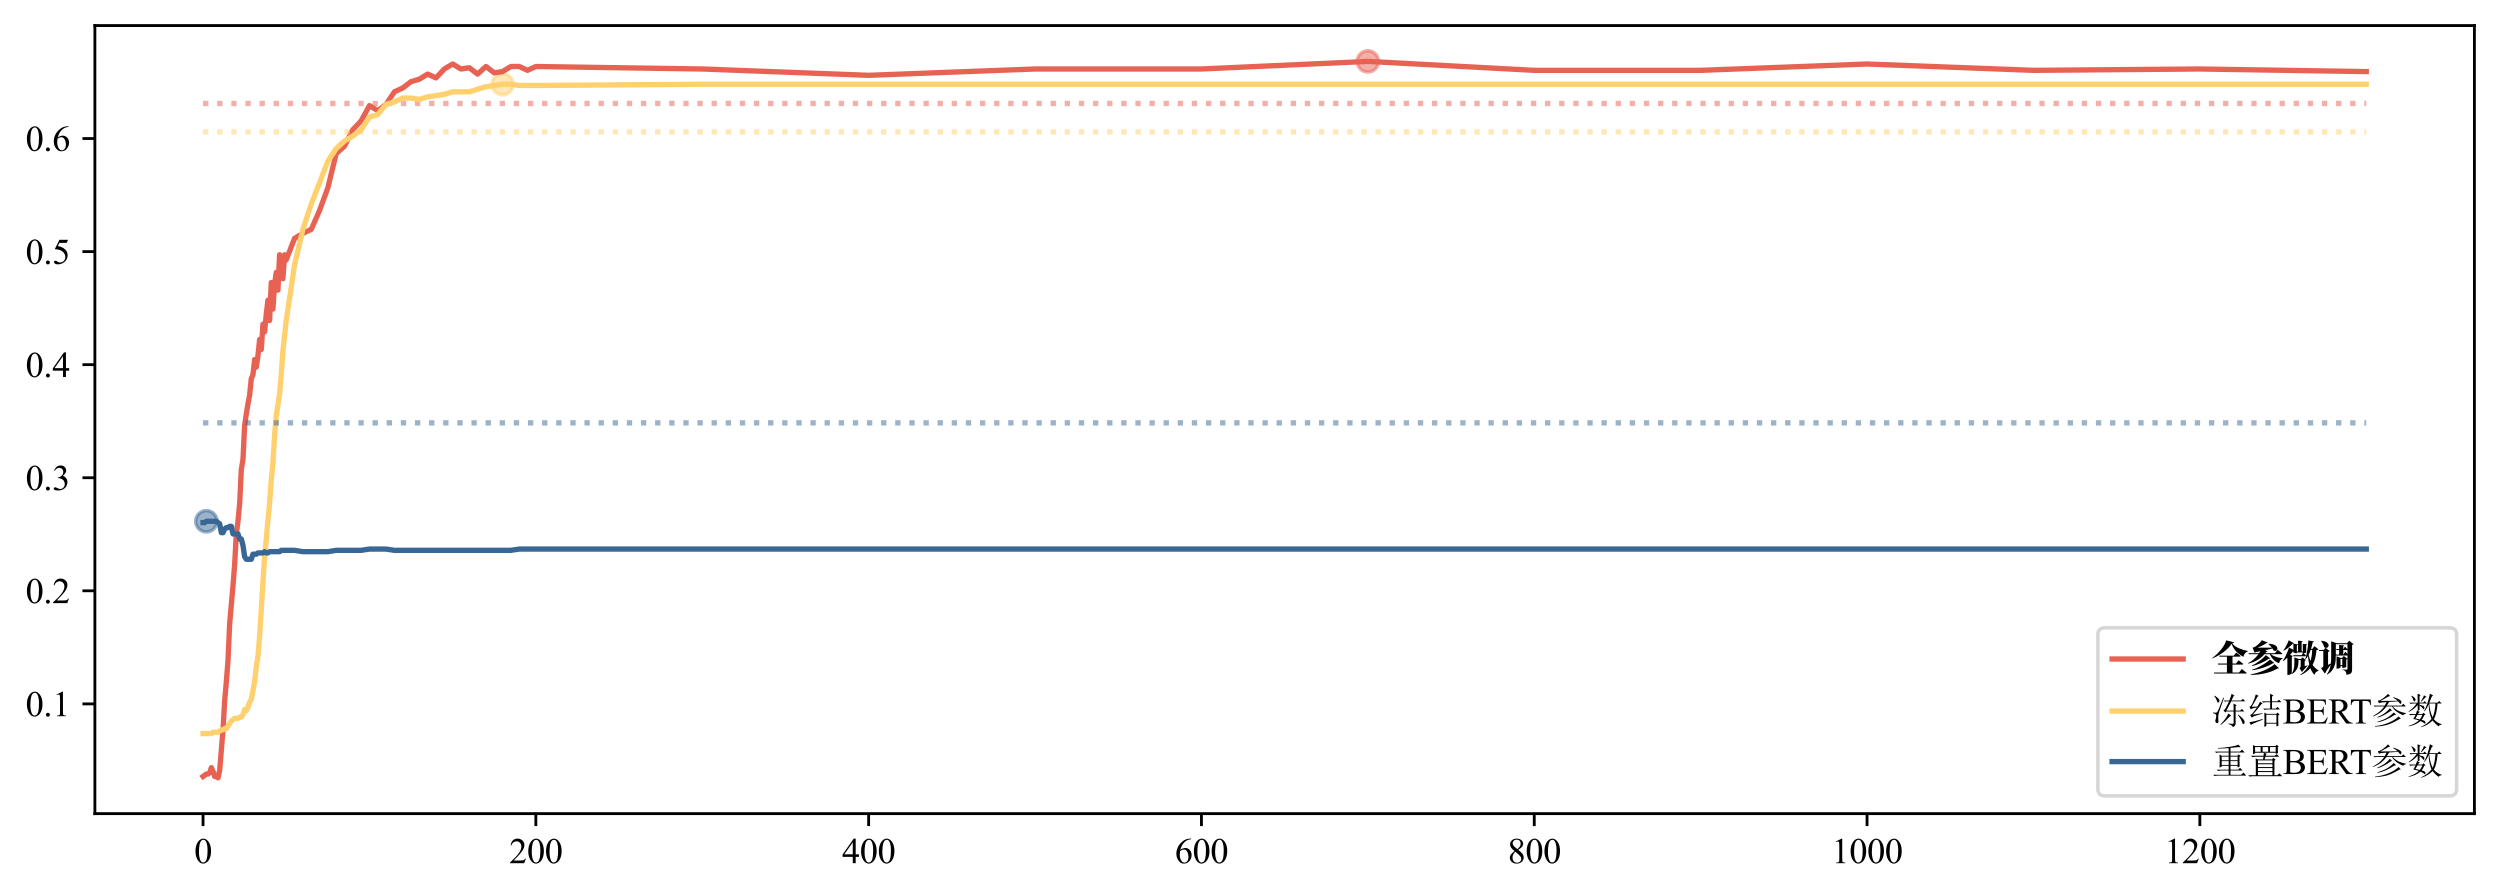 <?xml version="1.0" encoding="utf-8" standalone="no"?>
<!DOCTYPE svg PUBLIC "-//W3C//DTD SVG 1.1//EN"
  "http://www.w3.org/Graphics/SVG/1.1/DTD/svg11.dtd">
<svg xmlns:xlink="http://www.w3.org/1999/xlink" width="703.5pt" height="252.243pt" viewBox="0 0 703.5 252.243" xmlns="http://www.w3.org/2000/svg" version="1.1">
 <defs>
  <style type="text/css">*{stroke-linejoin: round; stroke-linecap: butt}</style>
 </defs>
 <g id="figure_1">
  <g id="patch_1">
   <path d="M 0 252.243 
L 703.5 252.243 
L 703.5 0 
L 0 0 
z
" style="fill: #ffffff"/>
  </g>
  <g id="axes_1">
   <g id="patch_2">
    <path d="M 26.7 228.96 
L 696.3 228.96 
L 696.3 7.2 
L 26.7 7.2 
z
" style="fill: #ffffff"/>
   </g>
   <g id="PathCollection_1">
    <defs>
     <path id="m46b49757b5" d="M 0 3 
C 0.796 3 1.559 2.684 2.121 2.121 
C 2.684 1.559 3 0.796 3 0 
C 3 -0.796 2.684 -1.559 2.121 -2.121 
C 1.559 -2.684 0.796 -3 0 -3 
C -0.796 -3 -1.559 -2.684 -2.121 -2.121 
C -2.684 -1.559 -3 -0.796 -3 0 
C -3 0.796 -2.684 1.559 -2.121 2.121 
C -1.559 2.684 -0.796 3 0 3 
z
" style="stroke: #e86254; stroke-opacity: 0.5"/>
    </defs>
    <g clip-path="url(#p422f042d4d)">
     <use xlink:href="#m46b49757b5" x="384.913" y="17.28" style="fill: #e86254; fill-opacity: 0.5; stroke: #e86254; stroke-opacity: 0.5"/>
    </g>
   </g>
   <g id="PathCollection_2">
    <defs>
     <path id="m3f7b0bdd65" d="M 0 3 
C 0.796 3 1.559 2.684 2.121 2.121 
C 2.684 1.559 3 0.796 3 0 
C 3 -0.796 2.684 -1.559 2.121 -2.121 
C 1.559 -2.684 0.796 -3 0 -3 
C -0.796 -3 -1.559 -2.684 -2.121 -2.121 
C -2.684 -1.559 -3 -0.796 -3 0 
C -3 0.796 -2.684 1.559 -2.121 2.121 
C -1.559 2.684 -0.796 3 0 3 
z
" style="stroke: #ffd06e; stroke-opacity: 0.5"/>
    </defs>
    <g clip-path="url(#p422f042d4d)">
     <use xlink:href="#m3f7b0bdd65" x="141.422" y="23.707" style="fill: #ffd06e; fill-opacity: 0.5; stroke: #ffd06e; stroke-opacity: 0.5"/>
    </g>
   </g>
   <g id="PathCollection_3">
    <defs>
     <path id="m8412c3c148" d="M 0 3 
C 0.796 3 1.559 2.684 2.121 2.121 
C 2.684 1.559 3 0.796 3 0 
C 3 -0.796 2.684 -1.559 2.121 -2.121 
C 1.559 -2.684 0.796 -3 0 -3 
C -0.796 -3 -1.559 -2.684 -2.121 -2.121 
C -2.684 -1.559 -3 -0.796 -3 0 
C -3 0.796 -2.684 1.559 -2.121 2.121 
C -1.559 2.684 -0.796 3 0 3 
z
" style="stroke: #386795; stroke-opacity: 0.5"/>
    </defs>
    <g clip-path="url(#p422f042d4d)">
     <use xlink:href="#m8412c3c148" x="58.073" y="146.685" style="fill: #386795; fill-opacity: 0.5; stroke: #386795; stroke-opacity: 0.5"/>
    </g>
   </g>
   <g id="matplotlib.axis_1">
    <g id="xtick_1">
     <g id="line2d_1">
      <defs>
       <path id="ma1bc79d3f5" d="M 0 0 
L 0 3.5 
" style="stroke: #000000; stroke-width: 0.8"/>
      </defs>
      <g>
       <use xlink:href="#ma1bc79d3f5" x="57.136" y="228.96" style="stroke: #000000; stroke-width: 0.8"/>
      </g>
     </g>
     <g id="text_1">
      <!-- 0 -->
      <g transform="translate(54.636 242.904) scale(0.1 -0.1)">
       <defs>
        <path id="TimesNewRomanPSMT-30" d="M 231 2094 
Q 231 2819 450 3342 
Q 669 3866 1031 4122 
Q 1313 4325 1613 4325 
Q 2100 4325 2488 3828 
Q 2972 3213 2972 2159 
Q 2972 1422 2759 906 
Q 2547 391 2217 158 
Q 1888 -75 1581 -75 
Q 975 -75 572 641 
Q 231 1244 231 2094 
z
M 844 2016 
Q 844 1141 1059 588 
Q 1238 122 1591 122 
Q 1759 122 1940 273 
Q 2122 425 2216 781 
Q 2359 1319 2359 2297 
Q 2359 3022 2209 3506 
Q 2097 3866 1919 4016 
Q 1791 4119 1609 4119 
Q 1397 4119 1231 3928 
Q 1006 3669 925 3112 
Q 844 2556 844 2016 
z
" transform="scale(0.016)"/>
       </defs>
       <use xlink:href="#TimesNewRomanPSMT-30"/>
      </g>
     </g>
    </g>
    <g id="xtick_2">
     <g id="line2d_2">
      <g>
       <use xlink:href="#ma1bc79d3f5" x="150.787" y="228.96" style="stroke: #000000; stroke-width: 0.8"/>
      </g>
     </g>
     <g id="text_2">
      <!-- 200 -->
      <g transform="translate(143.287 242.904) scale(0.1 -0.1)">
       <defs>
        <path id="TimesNewRomanPSMT-32" d="M 2934 816 
L 2638 0 
L 138 0 
L 138 116 
Q 1241 1122 1691 1759 
Q 2141 2397 2141 2925 
Q 2141 3328 1894 3587 
Q 1647 3847 1303 3847 
Q 991 3847 742 3664 
Q 494 3481 375 3128 
L 259 3128 
Q 338 3706 661 4015 
Q 984 4325 1469 4325 
Q 1984 4325 2329 3994 
Q 2675 3663 2675 3213 
Q 2675 2891 2525 2569 
Q 2294 2063 1775 1497 
Q 997 647 803 472 
L 1909 472 
Q 2247 472 2383 497 
Q 2519 522 2628 598 
Q 2738 675 2819 816 
L 2934 816 
z
" transform="scale(0.016)"/>
       </defs>
       <use xlink:href="#TimesNewRomanPSMT-32"/>
       <use xlink:href="#TimesNewRomanPSMT-30" x="50"/>
       <use xlink:href="#TimesNewRomanPSMT-30" x="100"/>
      </g>
     </g>
    </g>
    <g id="xtick_3">
     <g id="line2d_3">
      <g>
       <use xlink:href="#ma1bc79d3f5" x="244.437" y="228.96" style="stroke: #000000; stroke-width: 0.8"/>
      </g>
     </g>
     <g id="text_3">
      <!-- 400 -->
      <g transform="translate(236.937 242.904) scale(0.1 -0.1)">
       <defs>
        <path id="TimesNewRomanPSMT-34" d="M 2978 1563 
L 2978 1119 
L 2409 1119 
L 2409 0 
L 1894 0 
L 1894 1119 
L 100 1119 
L 100 1519 
L 2066 4325 
L 2409 4325 
L 2409 1563 
L 2978 1563 
z
M 1894 1563 
L 1894 3666 
L 406 1563 
L 1894 1563 
z
" transform="scale(0.016)"/>
       </defs>
       <use xlink:href="#TimesNewRomanPSMT-34"/>
       <use xlink:href="#TimesNewRomanPSMT-30" x="50"/>
       <use xlink:href="#TimesNewRomanPSMT-30" x="100"/>
      </g>
     </g>
    </g>
    <g id="xtick_4">
     <g id="line2d_4">
      <g>
       <use xlink:href="#ma1bc79d3f5" x="338.087" y="228.96" style="stroke: #000000; stroke-width: 0.8"/>
      </g>
     </g>
     <g id="text_4">
      <!-- 600 -->
      <g transform="translate(330.587 242.904) scale(0.1 -0.1)">
       <defs>
        <path id="TimesNewRomanPSMT-36" d="M 2869 4325 
L 2869 4209 
Q 2456 4169 2195 4045 
Q 1934 3922 1679 3669 
Q 1425 3416 1258 3105 
Q 1091 2794 978 2366 
Q 1428 2675 1881 2675 
Q 2316 2675 2634 2325 
Q 2953 1975 2953 1425 
Q 2953 894 2631 456 
Q 2244 -75 1606 -75 
Q 1172 -75 869 213 
Q 275 772 275 1663 
Q 275 2231 503 2743 
Q 731 3256 1154 3653 
Q 1578 4050 1965 4187 
Q 2353 4325 2688 4325 
L 2869 4325 
z
M 925 2138 
Q 869 1716 869 1456 
Q 869 1156 980 804 
Q 1091 453 1309 247 
Q 1469 100 1697 100 
Q 1969 100 2183 356 
Q 2397 613 2397 1088 
Q 2397 1622 2184 2012 
Q 1972 2403 1581 2403 
Q 1463 2403 1327 2353 
Q 1191 2303 925 2138 
z
" transform="scale(0.016)"/>
       </defs>
       <use xlink:href="#TimesNewRomanPSMT-36"/>
       <use xlink:href="#TimesNewRomanPSMT-30" x="50"/>
       <use xlink:href="#TimesNewRomanPSMT-30" x="100"/>
      </g>
     </g>
    </g>
    <g id="xtick_5">
     <g id="line2d_5">
      <g>
       <use xlink:href="#ma1bc79d3f5" x="431.738" y="228.96" style="stroke: #000000; stroke-width: 0.8"/>
      </g>
     </g>
     <g id="text_5">
      <!-- 800 -->
      <g transform="translate(424.238 242.904) scale(0.1 -0.1)">
       <defs>
        <path id="TimesNewRomanPSMT-38" d="M 1228 2134 
Q 725 2547 579 2797 
Q 434 3047 434 3316 
Q 434 3728 753 4026 
Q 1072 4325 1600 4325 
Q 2113 4325 2425 4047 
Q 2738 3769 2738 3413 
Q 2738 3175 2569 2928 
Q 2400 2681 1866 2347 
Q 2416 1922 2594 1678 
Q 2831 1359 2831 1006 
Q 2831 559 2490 242 
Q 2150 -75 1597 -75 
Q 994 -75 656 303 
Q 388 606 388 966 
Q 388 1247 577 1523 
Q 766 1800 1228 2134 
z
M 1719 2469 
Q 2094 2806 2194 3001 
Q 2294 3197 2294 3444 
Q 2294 3772 2109 3958 
Q 1925 4144 1606 4144 
Q 1288 4144 1088 3959 
Q 888 3775 888 3528 
Q 888 3366 970 3203 
Q 1053 3041 1206 2894 
L 1719 2469 
z
M 1375 2016 
Q 1116 1797 991 1539 
Q 866 1281 866 981 
Q 866 578 1086 336 
Q 1306 94 1647 94 
Q 1984 94 2187 284 
Q 2391 475 2391 747 
Q 2391 972 2272 1150 
Q 2050 1481 1375 2016 
z
" transform="scale(0.016)"/>
       </defs>
       <use xlink:href="#TimesNewRomanPSMT-38"/>
       <use xlink:href="#TimesNewRomanPSMT-30" x="50"/>
       <use xlink:href="#TimesNewRomanPSMT-30" x="100"/>
      </g>
     </g>
    </g>
    <g id="xtick_6">
     <g id="line2d_6">
      <g>
       <use xlink:href="#ma1bc79d3f5" x="525.388" y="228.96" style="stroke: #000000; stroke-width: 0.8"/>
      </g>
     </g>
     <g id="text_6">
      <!-- 1000 -->
      <g transform="translate(515.388 242.904) scale(0.1 -0.1)">
       <defs>
        <path id="TimesNewRomanPSMT-31" d="M 750 3822 
L 1781 4325 
L 1884 4325 
L 1884 747 
Q 1884 391 1914 303 
Q 1944 216 2037 169 
Q 2131 122 2419 116 
L 2419 0 
L 825 0 
L 825 116 
Q 1125 122 1212 167 
Q 1300 213 1334 289 
Q 1369 366 1369 747 
L 1369 3034 
Q 1369 3497 1338 3628 
Q 1316 3728 1258 3775 
Q 1200 3822 1119 3822 
Q 1003 3822 797 3725 
L 750 3822 
z
" transform="scale(0.016)"/>
       </defs>
       <use xlink:href="#TimesNewRomanPSMT-31"/>
       <use xlink:href="#TimesNewRomanPSMT-30" x="50"/>
       <use xlink:href="#TimesNewRomanPSMT-30" x="100"/>
       <use xlink:href="#TimesNewRomanPSMT-30" x="150"/>
      </g>
     </g>
    </g>
    <g id="xtick_7">
     <g id="line2d_7">
      <g>
       <use xlink:href="#ma1bc79d3f5" x="619.038" y="228.96" style="stroke: #000000; stroke-width: 0.8"/>
      </g>
     </g>
     <g id="text_7">
      <!-- 1200 -->
      <g transform="translate(609.038 242.904) scale(0.1 -0.1)">
       <use xlink:href="#TimesNewRomanPSMT-31"/>
       <use xlink:href="#TimesNewRomanPSMT-32" x="50"/>
       <use xlink:href="#TimesNewRomanPSMT-30" x="100"/>
       <use xlink:href="#TimesNewRomanPSMT-30" x="150"/>
      </g>
     </g>
    </g>
   </g>
   <g id="matplotlib.axis_2">
    <g id="ytick_1">
     <g id="line2d_8">
      <defs>
       <path id="ma92f70893a" d="M 0 0 
L -3.5 0 
" style="stroke: #000000; stroke-width: 0.8"/>
      </defs>
      <g>
       <use xlink:href="#ma92f70893a" x="26.7" y="198.071" style="stroke: #000000; stroke-width: 0.8"/>
      </g>
     </g>
     <g id="text_8">
      <!-- 0.1 -->
      <g transform="translate(7.2 201.543) scale(0.1 -0.1)">
       <defs>
        <path id="TimesNewRomanPSMT-2e" d="M 800 606 
Q 947 606 1047 504 
Q 1147 403 1147 259 
Q 1147 116 1045 14 
Q 944 -88 800 -88 
Q 656 -88 554 14 
Q 453 116 453 259 
Q 453 406 554 506 
Q 656 606 800 606 
z
" transform="scale(0.016)"/>
       </defs>
       <use xlink:href="#TimesNewRomanPSMT-30"/>
       <use xlink:href="#TimesNewRomanPSMT-2e" x="50"/>
       <use xlink:href="#TimesNewRomanPSMT-31" x="75"/>
      </g>
     </g>
    </g>
    <g id="ytick_2">
     <g id="line2d_9">
      <g>
       <use xlink:href="#ma92f70893a" x="26.7" y="166.253" style="stroke: #000000; stroke-width: 0.8"/>
      </g>
     </g>
     <g id="text_9">
      <!-- 0.2 -->
      <g transform="translate(7.2 169.725) scale(0.1 -0.1)">
       <use xlink:href="#TimesNewRomanPSMT-30"/>
       <use xlink:href="#TimesNewRomanPSMT-2e" x="50"/>
       <use xlink:href="#TimesNewRomanPSMT-32" x="75"/>
      </g>
     </g>
    </g>
    <g id="ytick_3">
     <g id="line2d_10">
      <g>
       <use xlink:href="#ma92f70893a" x="26.7" y="134.435" style="stroke: #000000; stroke-width: 0.8"/>
      </g>
     </g>
     <g id="text_10">
      <!-- 0.3 -->
      <g transform="translate(7.2 137.906) scale(0.1 -0.1)">
       <defs>
        <path id="TimesNewRomanPSMT-33" d="M 325 3431 
Q 506 3859 782 4092 
Q 1059 4325 1472 4325 
Q 1981 4325 2253 3994 
Q 2459 3747 2459 3466 
Q 2459 3003 1878 2509 
Q 2269 2356 2469 2072 
Q 2669 1788 2669 1403 
Q 2669 853 2319 450 
Q 1863 -75 997 -75 
Q 569 -75 414 31 
Q 259 138 259 259 
Q 259 350 332 419 
Q 406 488 509 488 
Q 588 488 669 463 
Q 722 447 909 348 
Q 1097 250 1169 231 
Q 1284 197 1416 197 
Q 1734 197 1970 444 
Q 2206 691 2206 1028 
Q 2206 1275 2097 1509 
Q 2016 1684 1919 1775 
Q 1784 1900 1550 2001 
Q 1316 2103 1072 2103 
L 972 2103 
L 972 2197 
Q 1219 2228 1467 2375 
Q 1716 2522 1828 2728 
Q 1941 2934 1941 3181 
Q 1941 3503 1739 3701 
Q 1538 3900 1238 3900 
Q 753 3900 428 3381 
L 325 3431 
z
" transform="scale(0.016)"/>
       </defs>
       <use xlink:href="#TimesNewRomanPSMT-30"/>
       <use xlink:href="#TimesNewRomanPSMT-2e" x="50"/>
       <use xlink:href="#TimesNewRomanPSMT-33" x="75"/>
      </g>
     </g>
    </g>
    <g id="ytick_4">
     <g id="line2d_11">
      <g>
       <use xlink:href="#ma92f70893a" x="26.7" y="102.616" style="stroke: #000000; stroke-width: 0.8"/>
      </g>
     </g>
     <g id="text_11">
      <!-- 0.4 -->
      <g transform="translate(7.2 106.088) scale(0.1 -0.1)">
       <use xlink:href="#TimesNewRomanPSMT-30"/>
       <use xlink:href="#TimesNewRomanPSMT-2e" x="50"/>
       <use xlink:href="#TimesNewRomanPSMT-34" x="75"/>
      </g>
     </g>
    </g>
    <g id="ytick_5">
     <g id="line2d_12">
      <g>
       <use xlink:href="#ma92f70893a" x="26.7" y="70.798" style="stroke: #000000; stroke-width: 0.8"/>
      </g>
     </g>
     <g id="text_12">
      <!-- 0.5 -->
      <g transform="translate(7.2 74.27) scale(0.1 -0.1)">
       <defs>
        <path id="TimesNewRomanPSMT-35" d="M 2778 4238 
L 2534 3706 
L 1259 3706 
L 981 3138 
Q 1809 3016 2294 2522 
Q 2709 2097 2709 1522 
Q 2709 1188 2573 903 
Q 2438 619 2231 419 
Q 2025 219 1772 97 
Q 1413 -75 1034 -75 
Q 653 -75 479 54 
Q 306 184 306 341 
Q 306 428 378 495 
Q 450 563 559 563 
Q 641 563 702 538 
Q 763 513 909 409 
Q 1144 247 1384 247 
Q 1750 247 2026 523 
Q 2303 800 2303 1197 
Q 2303 1581 2056 1914 
Q 1809 2247 1375 2428 
Q 1034 2569 447 2591 
L 1259 4238 
L 2778 4238 
z
" transform="scale(0.016)"/>
       </defs>
       <use xlink:href="#TimesNewRomanPSMT-30"/>
       <use xlink:href="#TimesNewRomanPSMT-2e" x="50"/>
       <use xlink:href="#TimesNewRomanPSMT-35" x="75"/>
      </g>
     </g>
    </g>
    <g id="ytick_6">
     <g id="line2d_13">
      <g>
       <use xlink:href="#ma92f70893a" x="26.7" y="38.98" style="stroke: #000000; stroke-width: 0.8"/>
      </g>
     </g>
     <g id="text_13">
      <!-- 0.6 -->
      <g transform="translate(7.2 42.452) scale(0.1 -0.1)">
       <use xlink:href="#TimesNewRomanPSMT-30"/>
       <use xlink:href="#TimesNewRomanPSMT-2e" x="50"/>
       <use xlink:href="#TimesNewRomanPSMT-36" x="75"/>
      </g>
     </g>
    </g>
   </g>
   <g id="line2d_14">
    <path d="M 57.136 218.498 
L 57.605 218.148 
L 58.073 217.798 
L 58.541 217.798 
L 59.009 217.448 
L 59.478 216.016 
L 59.946 217.098 
L 60.414 218.498 
L 60.882 218.498 
L 61.351 218.88 
L 61.819 216.748 
L 62.287 211.053 
L 62.755 205.357 
L 63.224 197.18 
L 63.692 191.835 
L 64.16 185.821 
L 64.628 175.512 
L 65.097 170.166 
L 65.565 164.821 
L 66.033 158.775 
L 66.501 150.248 
L 66.97 146.685 
L 67.438 141.721 
L 67.906 132.112 
L 68.374 129.28 
L 68.843 119.671 
L 69.311 116.489 
L 69.779 113.625 
L 70.247 111.144 
L 70.716 106.53 
L 71.184 105.448 
L 71.652 101.185 
L 72.12 103.316 
L 72.589 100.135 
L 73.057 95.521 
L 73.525 98.353 
L 73.993 91.225 
L 74.462 93.357 
L 74.93 88.394 
L 75.398 84.48 
L 75.866 90.175 
L 76.335 79.516 
L 76.803 86.962 
L 77.271 79.866 
L 77.739 76.653 
L 78.208 81.648 
L 78.676 71.689 
L 79.144 72.739 
L 79.612 78.435 
L 80.081 71.689 
L 80.549 73.121 
L 82.89 67.075 
L 85.231 65.644 
L 87.573 64.562 
L 89.914 59.248 
L 92.255 52.853 
L 94.597 43.244 
L 96.938 41.112 
L 99.279 36.498 
L 101.62 34.016 
L 103.962 29.721 
L 106.303 31.153 
L 108.644 29.371 
L 110.985 25.839 
L 113.327 24.757 
L 115.668 22.975 
L 118.009 22.275 
L 120.35 20.844 
L 122.692 21.925 
L 125.033 19.412 
L 127.374 18.012 
L 129.715 19.412 
L 132.057 19.062 
L 134.398 20.844 
L 136.739 18.712 
L 139.08 20.494 
L 141.422 20.144 
L 143.763 18.712 
L 146.104 18.712 
L 148.445 19.794 
L 150.787 18.712 
L 197.612 19.412 
L 244.437 21.194 
L 291.262 19.412 
L 338.087 19.412 
L 384.913 17.28 
L 431.738 19.794 
L 478.563 19.794 
L 525.388 18.012 
L 572.213 19.794 
L 619.038 19.412 
L 665.864 20.144 
" clip-path="url(#p422f042d4d)" style="fill: none; stroke: #e86254; stroke-width: 1.5; stroke-linecap: square"/>
   </g>
   <g id="LineCollection_1">
    <path d="M 57.136 29.116 
L 665.864 29.116 
" clip-path="url(#p422f042d4d)" style="fill: none; stroke-dasharray: 1.5,2.475; stroke-dashoffset: 0; stroke: #e86254; stroke-opacity: 0.5; stroke-width: 1.5"/>
   </g>
   <g id="line2d_15">
    <path d="M 57.136 206.439 
L 57.605 206.439 
L 58.073 206.439 
L 58.541 206.439 
L 59.009 206.439 
L 59.478 206.439 
L 59.946 206.057 
L 60.414 206.057 
L 60.882 206.057 
L 61.351 206.057 
L 61.819 205.707 
L 62.287 205.357 
L 62.755 205.357 
L 63.224 205.007 
L 63.692 205.007 
L 64.16 204.307 
L 64.628 203.575 
L 65.097 202.875 
L 65.565 202.525 
L 66.033 202.144 
L 66.501 202.144 
L 66.97 202.144 
L 67.438 201.794 
L 67.906 201.794 
L 68.374 201.094 
L 68.843 199.662 
L 69.311 200.012 
L 69.779 198.962 
L 70.247 197.53 
L 70.716 196.83 
L 71.184 194.348 
L 71.652 191.835 
L 72.12 187.571 
L 72.589 184.739 
L 73.057 179.044 
L 73.525 171.598 
L 73.993 163.771 
L 74.462 156.644 
L 74.93 151.68 
L 75.398 146.335 
L 75.866 141.721 
L 76.335 134.975 
L 76.803 130.362 
L 77.271 122.535 
L 77.739 116.839 
L 78.208 114.007 
L 78.676 110.794 
L 79.144 105.448 
L 79.612 98.703 
L 80.081 94.439 
L 80.549 90.175 
L 82.89 74.521 
L 85.231 64.562 
L 87.573 57.466 
L 89.914 51.421 
L 92.255 45.375 
L 94.597 41.812 
L 96.938 39.68 
L 99.279 38.28 
L 101.62 36.498 
L 103.962 32.935 
L 106.303 32.235 
L 108.644 29.371 
L 110.985 28.671 
L 113.327 27.589 
L 115.668 27.589 
L 118.009 27.971 
L 120.35 27.239 
L 122.692 26.889 
L 125.033 26.539 
L 127.374 25.839 
L 129.715 25.839 
L 132.057 25.839 
L 134.398 25.107 
L 136.739 24.407 
L 139.08 24.057 
L 141.422 23.707 
L 143.763 23.707 
L 146.104 24.057 
L 148.445 24.057 
L 150.787 24.057 
L 197.612 23.707 
L 244.437 23.707 
L 291.262 23.707 
L 338.087 23.707 
L 384.913 23.707 
L 431.738 23.707 
L 478.563 23.707 
L 525.388 23.707 
L 572.213 23.707 
L 619.038 23.707 
L 665.864 23.707 
" clip-path="url(#p422f042d4d)" style="fill: none; stroke: #ffd06e; stroke-width: 1.5; stroke-linecap: square"/>
   </g>
   <g id="LineCollection_2">
    <path d="M 57.136 37.103 
L 665.864 37.103 
" clip-path="url(#p422f042d4d)" style="fill: none; stroke-dasharray: 1.5,2.475; stroke-dashoffset: 0; stroke: #ffd06e; stroke-opacity: 0.5; stroke-width: 1.5"/>
   </g>
   <g id="line2d_16">
    <path d="M 57.136 147.066 
L 57.605 147.066 
L 58.073 146.685 
L 58.541 146.685 
L 59.009 146.685 
L 59.478 146.685 
L 59.946 146.685 
L 60.414 146.685 
L 60.882 146.685 
L 61.351 147.066 
L 61.819 147.416 
L 62.287 149.898 
L 62.755 149.898 
L 63.224 148.848 
L 63.692 148.466 
L 64.16 148.466 
L 64.628 148.116 
L 65.097 148.116 
L 65.565 150.248 
L 66.033 150.248 
L 66.501 150.248 
L 66.97 150.248 
L 67.438 151.68 
L 67.906 151.68 
L 68.374 153.462 
L 68.843 156.644 
L 69.311 157.375 
L 69.779 157.375 
L 70.247 157.375 
L 70.716 157.375 
L 71.184 155.944 
L 71.652 155.944 
L 72.12 155.944 
L 72.589 155.594 
L 73.057 155.594 
L 73.525 155.594 
L 73.993 155.594 
L 74.462 155.244 
L 74.93 155.594 
L 75.398 155.594 
L 75.866 155.244 
L 76.335 155.244 
L 76.803 155.244 
L 77.271 155.244 
L 77.739 155.244 
L 78.208 155.244 
L 78.676 155.244 
L 79.144 154.862 
L 79.612 154.862 
L 80.081 154.862 
L 80.549 154.862 
L 82.89 154.862 
L 85.231 155.244 
L 87.573 155.244 
L 89.914 155.244 
L 92.255 155.244 
L 94.597 154.862 
L 96.938 154.862 
L 99.279 154.862 
L 101.62 154.862 
L 103.962 154.512 
L 106.303 154.512 
L 108.644 154.512 
L 110.985 154.862 
L 113.327 154.862 
L 115.668 154.862 
L 118.009 154.862 
L 120.35 154.862 
L 122.692 154.862 
L 125.033 154.862 
L 127.374 154.862 
L 129.715 154.862 
L 132.057 154.862 
L 134.398 154.862 
L 136.739 154.862 
L 139.08 154.862 
L 141.422 154.862 
L 143.763 154.862 
L 146.104 154.512 
L 148.445 154.512 
L 150.787 154.512 
L 197.612 154.512 
L 244.437 154.512 
L 291.262 154.512 
L 338.087 154.512 
L 384.913 154.512 
L 431.738 154.512 
L 478.563 154.512 
L 525.388 154.512 
L 572.213 154.512 
L 619.038 154.512 
L 665.864 154.512 
" clip-path="url(#p422f042d4d)" style="fill: none; stroke: #386795; stroke-width: 1.5; stroke-linecap: square"/>
   </g>
   <g id="LineCollection_3">
    <path d="M 57.136 119.003 
L 665.864 119.003 
" clip-path="url(#p422f042d4d)" style="fill: none; stroke-dasharray: 1.5,2.475; stroke-dashoffset: 0; stroke: #386795; stroke-opacity: 0.5; stroke-width: 1.5"/>
   </g>
   <g id="patch_3">
    <path d="M 26.7 228.96 
L 26.7 7.2 
" style="fill: none; stroke: #000000; stroke-width: 0.8; stroke-linejoin: miter; stroke-linecap: square"/>
   </g>
   <g id="patch_4">
    <path d="M 696.3 228.96 
L 696.3 7.2 
" style="fill: none; stroke: #000000; stroke-width: 0.8; stroke-linejoin: miter; stroke-linecap: square"/>
   </g>
   <g id="patch_5">
    <path d="M 26.7 228.96 
L 696.3 228.96 
" style="fill: none; stroke: #000000; stroke-width: 0.8; stroke-linejoin: miter; stroke-linecap: square"/>
   </g>
   <g id="patch_6">
    <path d="M 26.7 7.2 
L 696.3 7.2 
" style="fill: none; stroke: #000000; stroke-width: 0.8; stroke-linejoin: miter; stroke-linecap: square"/>
   </g>
   <g id="legend_1">
    <g id="patch_7">
     <path d="M 592.344 223.96 
L 689.3 223.96 
Q 691.3 223.96 691.3 221.96 
L 691.3 178.673 
Q 691.3 176.673 689.3 176.673 
L 592.344 176.673 
Q 590.344 176.673 590.344 178.673 
L 590.344 221.96 
Q 590.344 223.96 592.344 223.96 
z
" style="fill: #ffffff; opacity: 0.8; stroke: #cccccc; stroke-linejoin: miter"/>
    </g>
    <g id="line2d_17">
     <path d="M 594.344 185.435 
L 604.344 185.435 
L 614.344 185.435 
" style="fill: none; stroke: #e86254; stroke-width: 1.5; stroke-linecap: square"/>
    </g>
    <g id="text_14">
     <!-- 全参微调 -->
     <g transform="translate(622.344 188.935) scale(0.1 -0.1)">
      <defs>
       <path id="SourceHanSerifCN-Heavy-5168" d="M 3519 4863 
Q 3275 4472 2901 4094 
Q 2528 3716 2073 3375 
Q 1619 3034 1123 2756 
Q 628 2478 141 2291 
L 103 2356 
Q 513 2641 914 3027 
Q 1316 3413 1659 3842 
Q 2003 4272 2243 4692 
Q 2484 5113 2572 5466 
L 3969 5100 
Q 3950 5028 3872 4993 
Q 3794 4959 3616 4941 
Q 3838 4644 4163 4423 
Q 4488 4203 4864 4045 
Q 5241 3888 5623 3780 
Q 6006 3672 6344 3597 
L 6338 3494 
Q 6128 3434 5973 3281 
Q 5819 3128 5722 2934 
Q 5625 2741 5594 2553 
Q 5144 2803 4736 3129 
Q 4328 3456 4012 3882 
Q 3697 4309 3519 4863 
z
M 409 -197 
L 2694 -197 
L 2694 1203 
L 1153 1203 
L 1100 1381 
L 2694 1381 
L 2694 2591 
L 1388 2591 
L 1338 2772 
L 3897 2772 
L 4325 3316 
Q 4325 3316 4406 3256 
Q 4488 3197 4611 3101 
Q 4734 3006 4868 2898 
Q 5003 2791 5113 2694 
Q 5084 2591 4934 2591 
L 3675 2591 
L 3675 1381 
L 4288 1381 
L 4750 1959 
Q 4750 1959 4833 1895 
Q 4916 1831 5047 1732 
Q 5178 1634 5323 1520 
Q 5469 1406 5588 1306 
Q 5559 1203 5403 1203 
L 3675 1203 
L 3675 -197 
L 4825 -197 
L 5306 422 
Q 5306 422 5393 355 
Q 5481 288 5618 180 
Q 5756 72 5904 -48 
Q 6053 -169 6175 -275 
Q 6163 -328 6109 -353 
Q 6056 -378 5991 -378 
L 459 -378 
L 409 -197 
z
" transform="scale(0.016)"/>
       <path id="SourceHanSerifCN-Heavy-53c2" d="M 5619 550 
Q 5541 472 5375 538 
Q 4997 291 4462 75 
Q 3928 -141 3297 -298 
Q 2666 -456 1984 -539 
Q 1303 -622 628 -603 
L 609 -513 
Q 1216 -416 1834 -233 
Q 2453 -50 3022 195 
Q 3591 441 4055 719 
Q 4519 997 4819 1288 
L 5619 550 
z
M 4788 1472 
Q 4719 1394 4556 1447 
Q 4259 1244 3840 1048 
Q 3422 853 2931 683 
Q 2441 513 1919 388 
Q 1397 263 891 206 
L 856 294 
Q 1297 434 1755 640 
Q 2213 847 2639 1092 
Q 3066 1338 3420 1595 
Q 3775 1853 4006 2094 
L 4788 1472 
z
M 4084 2291 
Q 4028 2219 3859 2266 
Q 3616 2075 3272 1879 
Q 2928 1684 2525 1501 
Q 2122 1319 1694 1170 
Q 1266 1022 850 928 
L 813 1013 
Q 1159 1175 1517 1397 
Q 1875 1619 2211 1870 
Q 2547 2122 2826 2375 
Q 3106 2628 3291 2853 
L 4084 2291 
z
M 3781 4863 
Q 4303 4853 4629 4737 
Q 4956 4622 5120 4451 
Q 5284 4281 5312 4106 
Q 5341 3931 5262 3798 
Q 5184 3666 5029 3619 
Q 4875 3572 4672 3669 
Q 4594 3844 4453 4031 
Q 4200 3966 3875 3886 
Q 3550 3806 3163 3725 
L 3597 3513 
Q 3572 3459 3517 3434 
Q 3463 3409 3347 3419 
L 3194 3206 
L 4897 3206 
L 5363 3809 
Q 5363 3809 5448 3742 
Q 5534 3675 5665 3572 
Q 5797 3469 5940 3350 
Q 6084 3231 6203 3128 
Q 6175 3028 6016 3028 
L 4166 3028 
Q 4413 2834 4758 2687 
Q 5103 2541 5490 2444 
Q 5878 2347 6253 2303 
L 6247 2234 
Q 6006 2166 5843 1958 
Q 5681 1750 5613 1428 
Q 5022 1669 4630 2064 
Q 4238 2459 3988 3028 
L 3053 3028 
Q 2581 2481 1868 2034 
Q 1156 1588 191 1375 
L 153 1447 
Q 734 1741 1192 2153 
Q 1650 2566 1978 3028 
L 294 3028 
L 244 3206 
L 2100 3206 
Q 2153 3294 2203 3376 
Q 2253 3459 2297 3547 
L 1484 3384 
Q 1450 3338 1409 3308 
Q 1369 3278 1325 3256 
L 953 4178 
Q 953 4178 1047 4197 
Q 1141 4216 1197 4244 
Q 1378 4309 1586 4457 
Q 1794 4606 1989 4792 
Q 2184 4978 2340 5162 
Q 2497 5347 2578 5484 
L 3628 5075 
Q 3609 5028 3550 4995 
Q 3491 4963 3384 4972 
Q 3103 4766 2670 4548 
Q 2238 4331 1813 4172 
Q 2297 4169 2959 4172 
Q 3622 4175 4347 4178 
Q 4203 4363 4042 4528 
Q 3881 4694 3731 4819 
L 3781 4863 
z
" transform="scale(0.016)"/>
       <path id="SourceHanSerifCN-Heavy-5fae" d="M 2059 2234 
L 2059 2463 
L 2888 2169 
L 3200 2169 
L 3500 2472 
L 4091 1978 
Q 4066 1950 4014 1919 
Q 3963 1888 3872 1869 
L 3872 897 
L 4353 1081 
L 4378 1013 
Q 4272 888 4061 650 
Q 3850 413 3591 153 
Q 3553 63 3498 0 
Q 3444 -63 3384 -97 
L 2956 609 
Q 3097 700 3133 756 
Q 3169 813 3169 903 
L 3169 1991 
L 2778 1991 
L 2778 1703 
Q 2778 1488 2743 1208 
Q 2709 928 2596 628 
Q 2484 328 2261 48 
Q 2038 -231 1656 -447 
L 1600 -391 
Q 1819 -59 1916 308 
Q 2013 675 2036 1034 
Q 2059 1394 2059 1703 
L 2059 2234 
z
M 4306 4775 
Q 4297 4725 4262 4689 
Q 4228 4653 4141 4641 
L 4141 3334 
Q 4141 3300 3997 3248 
Q 3853 3197 3700 3188 
Q 3781 3109 3906 2990 
Q 4031 2872 4122 2772 
Q 4094 2669 3956 2669 
L 1913 2669 
L 1863 2847 
L 3316 2847 
L 3547 3188 
L 3541 3328 
L 2522 3328 
L 2369 3138 
L 1778 3406 
L 1888 3525 
L 1888 3584 
L 1850 3584 
Q 1734 3431 1595 3257 
Q 1456 3084 1294 2906 
L 1806 2713 
Q 1775 2628 1606 2591 
L 1606 -341 
Q 1603 -375 1514 -440 
Q 1425 -506 1283 -561 
Q 1141 -616 972 -616 
L 825 -616 
L 825 2413 
Q 656 2250 476 2095 
Q 297 1941 109 1806 
L 44 1869 
Q 269 2213 480 2636 
Q 691 3059 858 3473 
Q 1025 3888 1119 4197 
L 1888 3788 
L 1888 4863 
Q 1847 4847 1753 4856 
Q 1475 4566 1064 4227 
Q 653 3888 191 3641 
L 134 3706 
Q 325 3959 509 4279 
Q 694 4600 839 4917 
Q 984 5234 1069 5478 
L 2003 4941 
Q 1963 4878 1894 4863 
L 2706 4744 
L 2706 5403 
L 3513 5325 
Q 3509 5272 3470 5234 
Q 3431 5197 3334 5178 
L 3334 3506 
L 3541 3506 
L 3541 4844 
L 4306 4775 
z
M 2491 4097 
L 2491 3506 
L 2706 3506 
L 2706 4697 
Q 2675 4616 2491 4588 
L 2491 4097 
z
M 5509 5275 
Q 5481 5131 5275 5113 
Q 5216 4813 5144 4522 
Q 5072 4231 4984 3963 
L 5203 3963 
L 5588 4441 
Q 5588 4441 5706 4353 
Q 5825 4266 5989 4136 
Q 6153 4006 6291 3884 
Q 6263 3781 6119 3781 
L 5947 3781 
Q 5884 3038 5731 2375 
Q 5578 1713 5259 1147 
Q 5469 847 5733 600 
Q 5997 353 6322 166 
L 6303 103 
Q 6013 31 5842 -145 
Q 5672 -322 5600 -616 
Q 5356 -378 5175 -78 
Q 4994 222 4863 575 
Q 4556 213 4136 -93 
Q 3716 -400 3156 -641 
L 3103 -569 
Q 3666 -191 4045 265 
Q 4425 722 4666 1241 
Q 4588 1578 4534 1947 
Q 4481 2316 4447 2713 
Q 4363 2559 4263 2420 
Q 4163 2281 4056 2156 
L 3969 2203 
Q 4116 2634 4231 3170 
Q 4347 3706 4422 4290 
Q 4497 4875 4519 5447 
L 5509 5275 
z
M 4891 1825 
Q 5034 2275 5103 2767 
Q 5172 3259 5191 3781 
L 4928 3781 
Q 4850 3553 4761 3340 
Q 4672 3128 4569 2931 
Q 4628 2625 4706 2350 
Q 4784 2075 4891 1825 
z
" transform="scale(0.016)"/>
       <path id="SourceHanSerifCN-Heavy-8c03" d="M 550 5403 
Q 1072 5347 1362 5195 
Q 1653 5044 1758 4853 
Q 1863 4663 1825 4489 
Q 1788 4316 1648 4216 
Q 1509 4116 1319 4147 
L 2022 3559 
Q 1994 3525 1928 3490 
Q 1863 3456 1734 3438 
L 1734 1141 
L 2222 1409 
Q 2263 1744 2273 2092 
Q 2284 2441 2284 2797 
L 2284 5294 
L 3225 4966 
L 5081 4966 
L 5453 5388 
L 6222 4788 
Q 6188 4750 6123 4711 
Q 6059 4672 5959 4653 
L 5959 353 
Q 5959 75 5893 -120 
Q 5828 -316 5615 -431 
Q 5403 -547 4959 -588 
Q 4947 -391 4917 -247 
Q 4888 -103 4819 -13 
Q 4747 78 4636 151 
Q 4525 225 4300 263 
L 4300 347 
Q 4300 347 4389 340 
Q 4478 334 4604 326 
Q 4731 319 4847 312 
Q 4963 306 5019 306 
Q 5094 306 5120 342 
Q 5147 378 5147 434 
L 5147 2203 
Q 5097 2134 4934 2094 
L 4934 788 
Q 4931 769 4832 728 
Q 4734 688 4601 655 
Q 4469 622 4359 622 
L 4238 622 
L 4238 922 
L 3916 922 
L 3916 691 
Q 3916 659 3828 609 
Q 3741 559 3605 520 
Q 3469 481 3322 481 
L 3225 481 
L 3225 2656 
L 3938 2375 
L 4178 2375 
L 4494 2719 
L 5147 2228 
L 5147 2791 
L 5131 2791 
L 3109 2791 
L 3097 2834 
L 3097 2797 
Q 3097 2350 3058 1890 
Q 3019 1431 2875 990 
Q 2731 550 2420 151 
Q 2109 -247 1569 -569 
L 1503 -519 
Q 1803 -141 1962 292 
Q 2122 725 2194 1191 
Q 2059 978 1857 687 
Q 1656 397 1409 72 
Q 1375 -94 1301 -203 
Q 1228 -313 1147 -366 
L 513 563 
Q 763 706 830 784 
Q 897 863 897 972 
L 897 3584 
L 178 3584 
L 122 3763 
L 909 3763 
L 1300 4147 
Q 1181 4166 1063 4250 
Q 994 4547 828 4848 
Q 663 5150 500 5369 
L 550 5403 
z
M 4581 4569 
Q 4572 4516 4536 4480 
Q 4500 4444 4409 4428 
L 4409 3928 
L 4434 3928 
L 4709 4366 
Q 4709 4366 4782 4291 
Q 4856 4216 4957 4108 
Q 5059 4000 5147 3897 
L 5147 4788 
L 3097 4788 
L 3097 2969 
L 3681 2969 
L 3681 3750 
L 3188 3750 
L 3138 3928 
L 3681 3928 
L 3681 4659 
L 4581 4569 
z
M 4756 3469 
Q 4756 3469 4884 3339 
Q 5013 3209 5147 3059 
L 5147 3794 
Q 5109 3750 5025 3750 
L 4409 3750 
L 4409 2969 
L 4447 2969 
L 4756 3469 
z
M 3916 1100 
L 4238 1100 
L 4238 2194 
L 3916 2194 
L 3916 1100 
z
" transform="scale(0.016)"/>
      </defs>
      <use xlink:href="#SourceHanSerifCN-Heavy-5168"/>
      <use xlink:href="#SourceHanSerifCN-Heavy-53c2" x="100"/>
      <use xlink:href="#SourceHanSerifCN-Heavy-5fae" x="200"/>
      <use xlink:href="#SourceHanSerifCN-Heavy-8c03" x="300"/>
     </g>
    </g>
    <g id="line2d_18">
     <path d="M 594.344 200.102 
L 604.344 200.102 
L 614.344 200.102 
" style="fill: none; stroke: #ffd06e; stroke-width: 1.5; stroke-linecap: square"/>
    </g>
    <g id="text_15">
     <!-- 冻结BERT参数 -->
     <g transform="translate(622.344 203.602) scale(0.1 -0.1)">
      <defs>
       <path id="SimSun-51bb" d="M 3875 2275 
Q 3875 2875 3850 3500 
L 4400 3225 
L 4225 3050 
L 4225 2275 
L 5025 2275 
L 5325 2575 
L 5750 2125 
L 4225 2125 
L 4225 0 
Q 4225 -450 3725 -625 
Q 3625 -275 2975 -100 
L 2975 0 
Q 3675 -75 3775 -50 
Q 3875 -25 3875 150 
L 3875 2125 
L 2625 2125 
L 2400 1950 
L 2075 2325 
Q 2275 2350 2512 2775 
Q 2750 3200 3075 3900 
L 2550 3900 
L 2325 3850 
L 2125 4050 
L 3125 4050 
Q 3375 4700 3525 5225 
L 4025 4900 
L 3825 4750 
L 3500 4050 
L 5200 4050 
L 5500 4350 
L 5925 3900 
L 3450 3900 
Q 3050 3100 2600 2275 
L 3875 2275 
z
M 2950 1775 
L 3425 1400 
Q 3200 1275 2700 725 
Q 2200 175 1600 -250 
L 1550 -175 
Q 2025 300 2387 800 
Q 2750 1300 2950 1775 
z
M 4625 1500 
L 4700 1575 
Q 5750 725 5787 387 
Q 5825 50 5725 -25 
Q 5625 -100 5575 -100 
Q 5475 -100 5400 125 
Q 5300 450 5125 762 
Q 4950 1075 4625 1500 
z
M 2175 4500 
Q 1450 2400 1325 2037 
Q 1200 1675 1175 1287 
Q 1150 900 1200 475 
Q 1225 50 1037 62 
Q 850 75 750 187 
Q 650 300 650 425 
Q 650 575 700 700 
Q 800 1000 825 1350 
Q 850 1700 250 1825 
L 250 1950 
Q 475 1900 650 1900 
Q 800 1900 950 1975 
Q 1100 2050 2050 4550 
L 2175 4500 
z
M 475 4825 
L 550 4900 
Q 1375 4350 1375 4087 
Q 1375 3825 1275 3750 
Q 1175 3675 1150 3675 
Q 1025 3675 925 4000 
Q 800 4425 475 4825 
z
" transform="scale(0.016)"/>
       <path id="SimSun-7ed3" d="M 4050 3900 
Q 4050 4925 4025 5250 
L 4625 4925 
L 4375 4750 
L 4375 3900 
L 5300 3900 
L 5600 4200 
L 6025 3750 
L 4375 3750 
L 4375 2625 
L 5050 2625 
L 5350 2925 
L 5775 2475 
L 3650 2475 
Q 3325 2475 3050 2400 
L 2825 2625 
L 4050 2625 
L 4050 3750 
L 3425 3750 
Q 3100 3750 2825 3675 
L 2600 3900 
L 4050 3900 
z
M 3025 -600 
Q 3050 -50 3050 675 
Q 3050 1400 3025 1925 
L 3425 1700 
L 5125 1700 
L 5350 1925 
L 5700 1575 
L 5475 1425 
L 5475 400 
Q 5475 -150 5500 -375 
L 5150 -525 
L 5150 -25 
L 3375 -25 
L 3375 -425 
L 3025 -600 
z
M 3375 1550 
L 3375 125 
L 5150 125 
L 5150 1550 
L 3375 1550 
z
M 975 1550 
L 2700 1825 
L 2700 1725 
Q 2400 1650 1750 1462 
Q 1100 1275 800 1050 
L 525 1500 
Q 725 1575 900 1750 
Q 1075 1925 1725 2825 
Q 1425 2775 1150 2712 
Q 875 2650 625 2500 
L 400 2950 
Q 650 2950 987 3662 
Q 1325 4375 1525 5125 
L 2050 4850 
L 1825 4725 
Q 1300 3725 800 2950 
L 1800 2975 
Q 2100 3450 2275 3850 
L 2725 3525 
L 2500 3400 
Q 1800 2475 975 1550 
z
M 650 -250 
L 400 225 
Q 750 275 1237 387 
Q 1725 500 2750 800 
L 2775 700 
Q 925 -25 650 -250 
z
" transform="scale(0.016)"/>
       <path id="TimesNewRomanPSMT-42" d="M 2956 2163 
Q 3397 2069 3616 1863 
Q 3919 1575 3919 1159 
Q 3919 844 3719 555 
Q 3519 266 3170 133 
Q 2822 0 2106 0 
L 106 0 
L 106 116 
L 266 116 
Q 531 116 647 284 
Q 719 394 719 750 
L 719 3488 
Q 719 3881 628 3984 
Q 506 4122 266 4122 
L 106 4122 
L 106 4238 
L 1938 4238 
Q 2450 4238 2759 4163 
Q 3228 4050 3475 3764 
Q 3722 3478 3722 3106 
Q 3722 2788 3528 2536 
Q 3334 2284 2956 2163 
z
M 1319 2331 
Q 1434 2309 1582 2298 
Q 1731 2288 1909 2288 
Q 2366 2288 2595 2386 
Q 2825 2484 2947 2687 
Q 3069 2891 3069 3131 
Q 3069 3503 2766 3765 
Q 2463 4028 1881 4028 
Q 1569 4028 1319 3959 
L 1319 2331 
z
M 1319 306 
Q 1681 222 2034 222 
Q 2600 222 2897 476 
Q 3194 731 3194 1106 
Q 3194 1353 3059 1581 
Q 2925 1809 2622 1940 
Q 2319 2072 1872 2072 
Q 1678 2072 1540 2065 
Q 1403 2059 1319 2044 
L 1319 306 
z
" transform="scale(0.016)"/>
       <path id="TimesNewRomanPSMT-45" d="M 1338 4006 
L 1338 2331 
L 2269 2331 
Q 2631 2331 2753 2441 
Q 2916 2584 2934 2947 
L 3050 2947 
L 3050 1472 
L 2934 1472 
Q 2891 1781 2847 1869 
Q 2791 1978 2662 2040 
Q 2534 2103 2269 2103 
L 1338 2103 
L 1338 706 
Q 1338 425 1363 364 
Q 1388 303 1450 267 
Q 1513 231 1688 231 
L 2406 231 
Q 2766 231 2928 281 
Q 3091 331 3241 478 
Q 3434 672 3638 1063 
L 3763 1063 
L 3397 0 
L 131 0 
L 131 116 
L 281 116 
Q 431 116 566 188 
Q 666 238 702 338 
Q 738 438 738 747 
L 738 3500 
Q 738 3903 656 3997 
Q 544 4122 281 4122 
L 131 4122 
L 131 4238 
L 3397 4238 
L 3444 3309 
L 3322 3309 
Q 3256 3644 3176 3769 
Q 3097 3894 2941 3959 
Q 2816 4006 2500 4006 
L 1338 4006 
z
" transform="scale(0.016)"/>
       <path id="TimesNewRomanPSMT-52" d="M 4325 0 
L 3194 0 
L 1759 1981 
Q 1600 1975 1500 1975 
Q 1459 1975 1412 1976 
Q 1366 1978 1316 1981 
L 1316 750 
Q 1316 350 1403 253 
Q 1522 116 1759 116 
L 1925 116 
L 1925 0 
L 109 0 
L 109 116 
L 269 116 
Q 538 116 653 291 
Q 719 388 719 750 
L 719 3488 
Q 719 3888 631 3984 
Q 509 4122 269 4122 
L 109 4122 
L 109 4238 
L 1653 4238 
Q 2328 4238 2648 4139 
Q 2969 4041 3192 3777 
Q 3416 3513 3416 3147 
Q 3416 2756 3161 2468 
Q 2906 2181 2372 2063 
L 3247 847 
Q 3547 428 3762 290 
Q 3978 153 4325 116 
L 4325 0 
z
M 1316 2178 
Q 1375 2178 1419 2176 
Q 1463 2175 1491 2175 
Q 2097 2175 2405 2437 
Q 2713 2700 2713 3106 
Q 2713 3503 2464 3751 
Q 2216 4000 1806 4000 
Q 1625 4000 1316 3941 
L 1316 2178 
z
" transform="scale(0.016)"/>
       <path id="TimesNewRomanPSMT-54" d="M 3703 4238 
L 3750 3244 
L 3631 3244 
Q 3597 3506 3538 3619 
Q 3441 3800 3280 3886 
Q 3119 3972 2856 3972 
L 2259 3972 
L 2259 734 
Q 2259 344 2344 247 
Q 2463 116 2709 116 
L 2856 116 
L 2856 0 
L 1059 0 
L 1059 116 
L 1209 116 
Q 1478 116 1591 278 
Q 1659 378 1659 734 
L 1659 3972 
L 1150 3972 
Q 853 3972 728 3928 
Q 566 3869 450 3700 
Q 334 3531 313 3244 
L 194 3244 
L 244 4238 
L 3703 4238 
z
" transform="scale(0.016)"/>
       <path id="SimSun-53c2" d="M 4700 3900 
Q 3500 3825 3125 3800 
Q 2925 3475 2725 3150 
L 5300 3150 
L 5625 3475 
L 6075 3000 
L 3750 3000 
Q 4325 2400 4950 2150 
Q 5575 1900 6100 1825 
L 6100 1750 
Q 5750 1675 5600 1450 
Q 5025 1675 4487 2062 
Q 3950 2450 3625 3000 
L 2675 3000 
Q 2250 2450 1750 2050 
Q 1250 1650 325 1225 
L 300 1325 
Q 1200 1850 1625 2262 
Q 2050 2675 2275 3000 
L 800 3000 
L 575 2950 
L 375 3150 
L 2350 3150 
Q 2450 3300 2675 3775 
Q 1650 3725 1325 3575 
L 1150 4025 
Q 1550 4050 2125 4487 
Q 2700 4925 2925 5225 
L 3300 4825 
L 3000 4750 
Q 1925 4125 1575 3975 
L 4625 4000 
Q 4300 4300 3850 4550 
L 3900 4650 
Q 4700 4375 5000 4175 
Q 5300 3975 5300 3775 
Q 5300 3725 5250 3587 
Q 5200 3450 5125 3450 
Q 5075 3450 5025 3525 
Q 4900 3700 4700 3900 
z
M 3250 2700 
L 3650 2300 
L 3450 2250 
Q 2125 1300 1075 1025 
L 1050 1125 
Q 1850 1450 2412 1875 
Q 2975 2300 3250 2700 
z
M 3950 1950 
L 4350 1550 
L 4075 1500 
Q 2425 425 1100 225 
L 1075 325 
Q 2250 675 2875 1075 
Q 3500 1475 3950 1950 
z
M 4800 1250 
L 5175 825 
L 4925 775 
Q 3475 -75 2587 -287 
Q 1700 -500 650 -550 
L 650 -450 
Q 2050 -300 3137 187 
Q 4225 675 4800 1250 
z
" transform="scale(0.016)"/>
       <path id="SimSun-6570" d="M 1875 1525 
Q 1675 1200 1500 900 
Q 1825 825 2275 725 
Q 2500 975 2725 1525 
L 1875 1525 
z
M 850 4900 
Q 1325 4600 1425 4450 
Q 1525 4300 1525 4225 
Q 1525 4100 1437 3975 
Q 1350 3850 1300 3850 
Q 1225 3850 1150 4100 
Q 1050 4450 775 4850 
L 850 4900 
z
M 3000 4975 
L 3450 4675 
Q 3250 4625 3100 4425 
Q 2925 4225 2525 3825 
L 2450 3875 
Q 2925 4625 3000 4975 
z
M 1875 5250 
L 2425 5000 
L 2225 4825 
L 2225 3675 
L 2850 3675 
L 3125 3950 
L 3550 3525 
L 2225 3525 
L 2225 3300 
Q 2800 3175 2937 3062 
Q 3075 2950 3075 2775 
Q 3075 2700 3050 2587 
Q 3025 2475 2975 2475 
Q 2925 2475 2800 2650 
Q 2600 2925 2225 3175 
L 2225 2400 
L 1925 2200 
L 2275 2050 
Q 2150 2000 1950 1675 
L 2725 1675 
L 2900 1900 
L 3275 1575 
L 3050 1450 
Q 2800 875 2600 650 
Q 3000 550 3137 437 
Q 3275 325 3275 150 
Q 3275 -25 3200 -25 
Q 3125 -25 3025 75 
Q 2750 275 2400 425 
Q 1525 -275 325 -500 
L 300 -425 
Q 1450 -50 2100 550 
Q 1600 725 1125 800 
Q 1225 950 1525 1525 
L 1200 1525 
Q 875 1525 600 1450 
L 375 1675 
L 1575 1675 
Q 1675 1925 1775 2275 
L 1900 2225 
L 1900 3250 
Q 1225 2475 350 2050 
L 300 2125 
Q 1225 2775 1700 3525 
L 1250 3525 
Q 925 3525 650 3450 
L 425 3675 
L 1900 3675 
Q 1900 4575 1875 5250 
z
M 3925 3525 
Q 4050 2075 4525 1100 
Q 4925 1950 5025 3525 
L 3925 3525 
z
M 4050 5250 
L 4625 4925 
Q 4425 4850 4325 4625 
Q 4225 4400 3950 3675 
L 5375 3675 
L 5675 3975 
L 6125 3525 
L 5400 3525 
Q 5250 1675 4750 775 
Q 5325 75 6100 -100 
L 6100 -200 
Q 5625 -275 5600 -500 
Q 4950 -50 4525 525 
Q 3700 -275 2550 -650 
L 2500 -575 
Q 3650 -50 4325 800 
Q 3850 1975 3825 3375 
Q 3575 2725 3100 2150 
L 3025 2200 
Q 3625 3200 4050 5250 
z
" transform="scale(0.016)"/>
      </defs>
      <use xlink:href="#SimSun-51bb"/>
      <use xlink:href="#SimSun-7ed3" x="100"/>
      <use xlink:href="#TimesNewRomanPSMT-42" x="200"/>
      <use xlink:href="#TimesNewRomanPSMT-45" x="266.699"/>
      <use xlink:href="#TimesNewRomanPSMT-52" x="327.783"/>
      <use xlink:href="#TimesNewRomanPSMT-54" x="388.482"/>
      <use xlink:href="#SimSun-53c2" x="449.566"/>
      <use xlink:href="#SimSun-6570" x="549.566"/>
     </g>
    </g>
    <g id="line2d_19">
     <path d="M 594.344 214.321 
L 604.344 214.321 
L 614.344 214.321 
" style="fill: none; stroke: #386795; stroke-width: 1.5; stroke-linecap: square"/>
    </g>
    <g id="text_16">
     <!-- 重置BERT参数 -->
     <g transform="translate(622.344 217.821) scale(0.1 -0.1)">
      <defs>
       <path id="SimSun-91cd" d="M 3325 2275 
L 3325 1600 
L 4575 1600 
L 4575 2275 
L 3325 2275 
z
M 1400 1150 
Q 1425 1750 1425 2300 
Q 1425 2850 1400 3425 
L 1775 3225 
L 3000 3225 
L 3000 3800 
L 1400 3800 
Q 1075 3800 800 3725 
L 575 3950 
L 3000 3950 
L 3000 4550 
Q 1700 4500 1125 4475 
L 1125 4575 
Q 2350 4650 3350 4812 
Q 4350 4975 4725 5175 
L 5100 4725 
Q 4800 4750 4475 4725 
Q 4125 4675 3325 4600 
L 3325 3950 
L 4975 3950 
L 5350 4300 
L 5825 3800 
L 3325 3800 
L 3325 3225 
L 4550 3225 
L 4725 3475 
L 5100 3175 
L 4900 3000 
Q 4900 1950 4925 1325 
L 4575 1150 
L 4575 1450 
L 3325 1450 
L 3325 775 
L 4675 775 
L 5000 1100 
L 5450 625 
L 3325 625 
L 3325 -125 
L 5200 -125 
L 5600 275 
L 6100 -275 
L 1100 -275 
Q 775 -275 500 -350 
L 275 -125 
L 3000 -125 
L 3000 625 
L 1725 625 
Q 1400 625 1125 550 
L 900 775 
L 3000 775 
L 3000 1450 
L 1775 1450 
L 1775 1300 
L 1400 1150 
z
M 1775 3075 
L 1775 2425 
L 3000 2425 
L 3000 3075 
L 1775 3075 
z
M 1775 2275 
L 1775 1600 
L 3000 1600 
L 3000 2275 
L 1775 2275 
z
M 3325 3075 
L 3325 2425 
L 4575 2425 
L 4575 3075 
L 3325 3075 
z
" transform="scale(0.016)"/>
       <path id="SimSun-7f6e" d="M 1400 4750 
L 1400 3925 
L 2375 3925 
L 2375 4750 
L 1400 4750 
z
M 2725 4750 
L 2725 3925 
L 3700 3925 
L 3700 4750 
L 2725 4750 
z
M 4025 4750 
L 4025 3925 
L 5025 3925 
L 5025 4750 
L 4025 4750 
z
M 1025 5100 
L 1400 4925 
L 5000 4925 
L 5175 5150 
L 5550 4875 
L 5400 4725 
Q 5400 4400 5400 4162 
Q 5400 3925 5425 3675 
L 5025 3550 
L 5025 3750 
L 1400 3750 
L 1400 3625 
L 1025 3500 
Q 1050 4000 1050 4425 
Q 1050 4850 1025 5100 
z
M 1900 350 
L 1900 -200 
L 4450 -200 
L 4450 350 
L 1900 350 
z
M 675 3225 
L 2900 3225 
Q 2925 3500 2925 3750 
L 3500 3550 
L 3325 3450 
L 3250 3225 
L 4850 3225 
L 5200 3500 
L 5650 3050 
L 3225 3050 
Q 3150 2800 3075 2575 
L 4400 2575 
L 4575 2850 
L 5000 2550 
L 4800 2325 
L 4800 -200 
L 5300 -200 
L 5675 125 
L 6175 -375 
L 1125 -375 
Q 750 -375 450 -450 
L 200 -200 
L 1525 -200 
L 1525 2100 
Q 1525 2375 1500 2750 
L 1900 2575 
L 2800 2575 
L 2875 3050 
L 1575 3050 
Q 1225 3050 925 2975 
L 675 3225 
z
M 1900 2400 
L 1900 1900 
L 4450 1900 
L 4450 2400 
L 1900 2400 
z
M 1900 1725 
L 1900 1225 
L 4450 1225 
L 4450 1725 
L 1900 1725 
z
M 1900 1050 
L 1900 525 
L 4450 525 
L 4450 1050 
L 1900 1050 
z
" transform="scale(0.016)"/>
      </defs>
      <use xlink:href="#SimSun-91cd"/>
      <use xlink:href="#SimSun-7f6e" x="100"/>
      <use xlink:href="#TimesNewRomanPSMT-42" x="200"/>
      <use xlink:href="#TimesNewRomanPSMT-45" x="266.699"/>
      <use xlink:href="#TimesNewRomanPSMT-52" x="327.783"/>
      <use xlink:href="#TimesNewRomanPSMT-54" x="388.482"/>
      <use xlink:href="#SimSun-53c2" x="449.566"/>
      <use xlink:href="#SimSun-6570" x="549.566"/>
     </g>
    </g>
   </g>
  </g>
 </g>
 <defs>
  <clipPath id="p422f042d4d">
   <rect x="26.7" y="7.2" width="669.6" height="221.76"/>
  </clipPath>
 </defs>
</svg>
